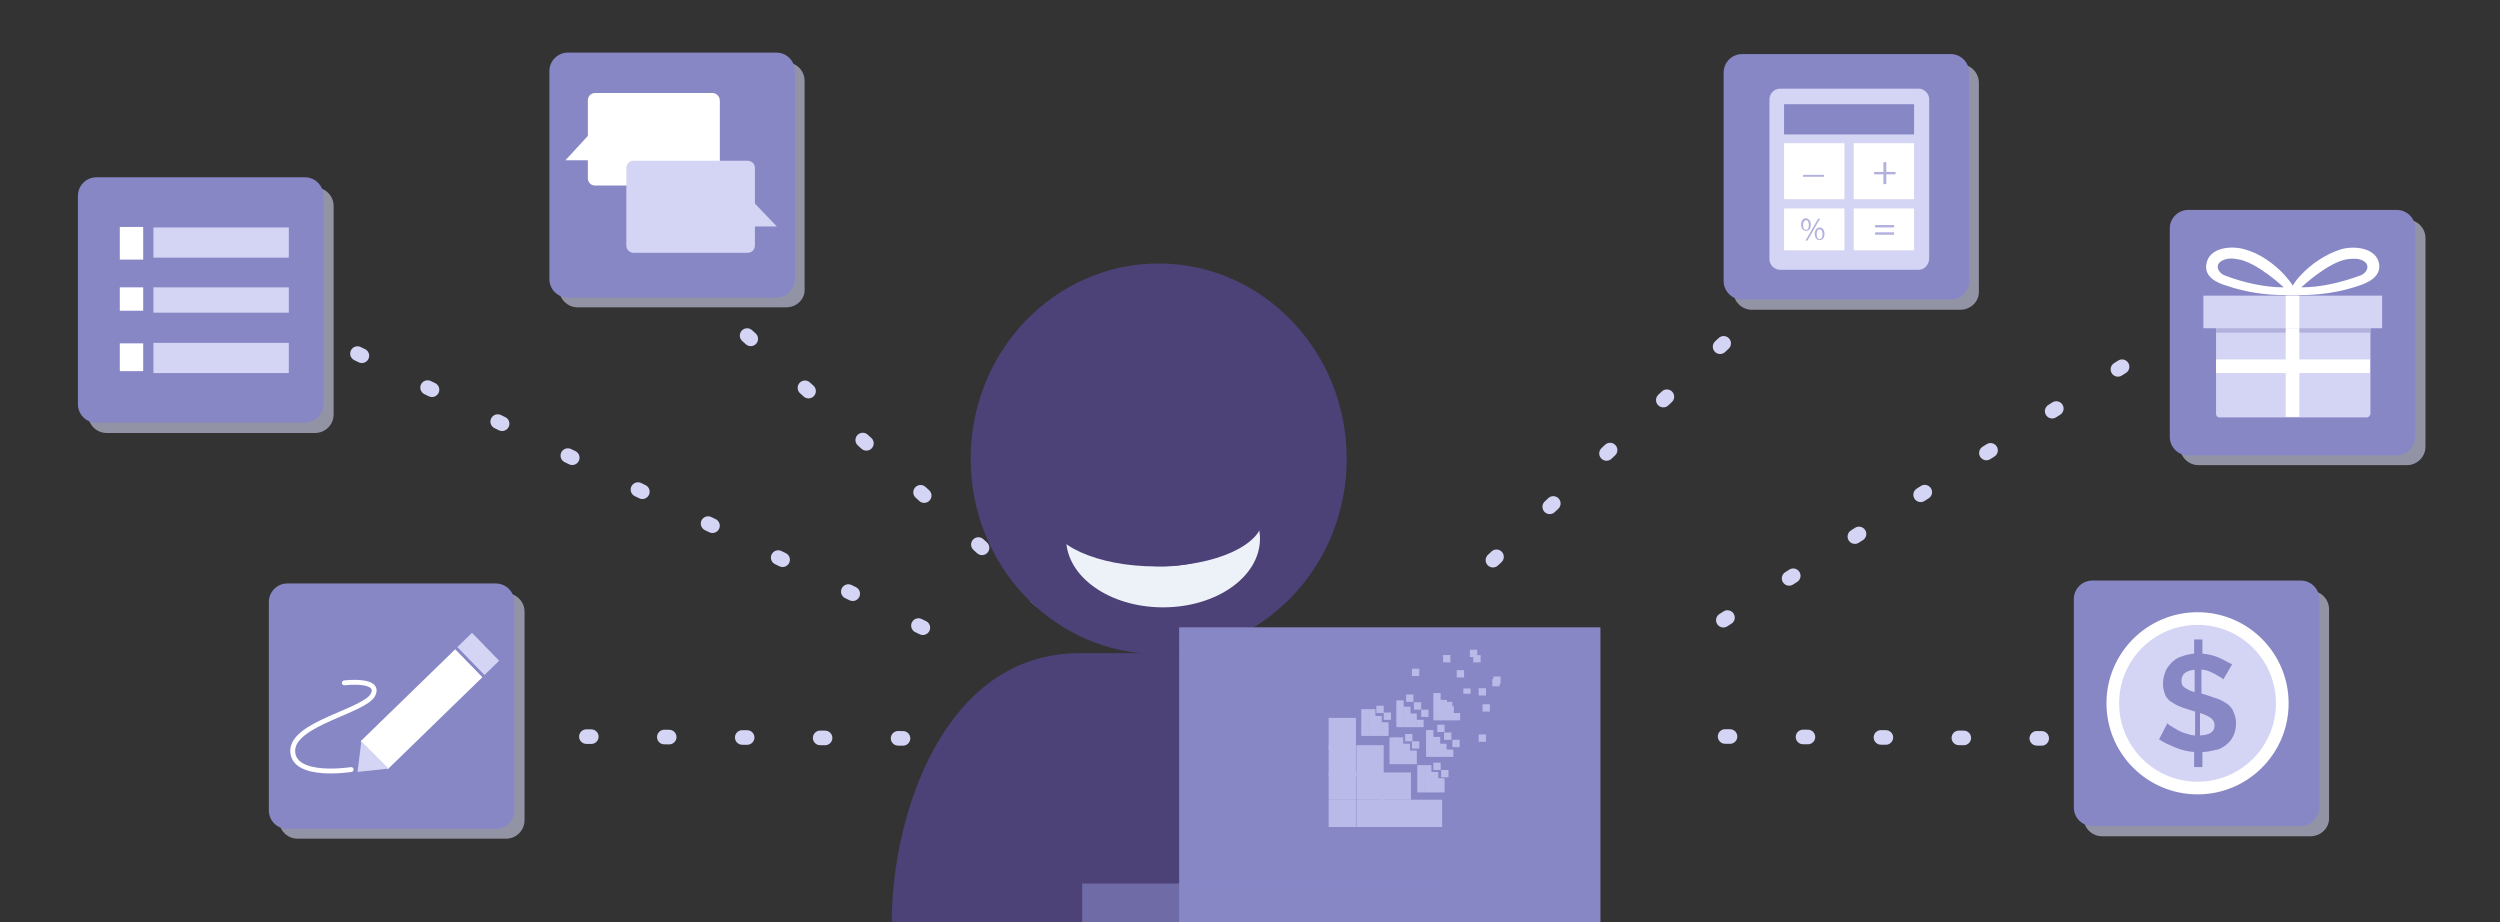 <?xml version="1.0" encoding="utf-8"?>
<!-- Generator: Adobe Illustrator 19.2.0, SVG Export Plug-In . SVG Version: 6.00 Build 0)  -->
<svg version="1.1" id="Layer_1" xmlns="http://www.w3.org/2000/svg" xmlns:xlink="http://www.w3.org/1999/xlink" x="0px" y="0px"
	 viewBox="0 0 513.3 189.3" style="enable-background:new 0 0 513.3 189.3;" xml:space="preserve">
<rect x="0" y="0" width="513.3" height="189.3" fill="#333333" stroke="none"/>
<style type="text/css">
	
		.st0{fill:none;stroke:#D4D4F4;stroke-width:3;stroke-linecap:round;stroke-linejoin:round;stroke-miterlimit:10;stroke-dasharray:1,15;}
	.st1{opacity:0.6;fill:#D4D4F4;enable-background:new    ;}
	.st2{fill:#8787C6;}
	.st3{fill:#4C4277;}
	.st4{fill:#EDF2F9;}
	.st5{opacity:0.6;fill:#8787C6;enable-background:new    ;}
	.st6{fill:#BABAE8;}
	.st7{clip-path:url(#SVGID_2_);fill:#BABAE8;}
	.st8{fill:#FFFFFF;}
	.st9{fill:#D4D4F4;}
	.st10{fill:none;stroke:#FFFFFF;stroke-linecap:round;stroke-miterlimit:10;}
	.st11{fill:#B2B1DD;}
</style>
<line class="st0" x1="353.9" y1="70.5" x2="302.5" y2="118.8"/>
<path class="st1" d="M402.5,63.6h-42.8c-2.1,0-3.8-1.7-3.8-3.8V17c0-2.1,1.7-3.8,3.8-3.8h42.8c2.1,0,3.8,1.7,3.8,3.8v42.8
	C406.4,61.9,404.6,63.6,402.5,63.6z"/>
<path class="st1" d="M494.2,95.5h-42.8c-2.1,0-3.8-1.7-3.8-3.8V48.9c0-2.1,1.7-3.8,3.8-3.8h42.8c2.1,0,3.8,1.7,3.8,3.8v42.8
	C498,93.8,496.3,95.5,494.2,95.5z"/>
<path class="st1" d="M474.4,171.7h-42.8c-2.1,0-3.8-1.7-3.8-3.8v-42.8c0-2.1,1.7-3.8,3.8-3.8h42.8c2.1,0,3.8,1.7,3.8,3.8v42.8
	C478.3,169.9,476.6,171.7,474.4,171.7z"/>
<path class="st1" d="M161.4,63.1h-42.8c-2.1,0-3.8-1.7-3.8-3.8V16.6c0-2.1,1.7-3.8,3.8-3.8h42.8c2.1,0,3.8,1.7,3.8,3.8v42.8
	C165.3,61.4,163.6,63.1,161.4,63.1z"/>
<path class="st1" d="M103.9,172.2H61.1c-2.1,0-3.8-1.7-3.8-3.8v-42.8c0-2.1,1.7-3.8,3.8-3.8h42.8c2.1,0,3.8,1.7,3.8,3.8v42.8
	C107.7,170.5,106,172.2,103.9,172.2z"/>
<path class="st1" d="M64.7,88.9H21.9c-2.1,0-3.8-1.7-3.8-3.8V42.3c0-2.1,1.7-3.8,3.8-3.8h42.8c2.1,0,3.8,1.7,3.8,3.8v42.8
	C68.5,87.2,66.8,88.9,64.7,88.9z"/>
<line class="st0" x1="185.4" y1="151.6" x2="112.8" y2="151.2"/>
<line class="st0" x1="153.4" y1="68.9" x2="222.9" y2="131.7"/>
<path class="st2" d="M400.5,61.5h-42.8c-2.1,0-3.8-1.7-3.8-3.8V14.9c0-2.1,1.7-3.8,3.8-3.8h42.8c2.1,0,3.8,1.7,3.8,3.8v42.8
	C404.4,59.8,402.6,61.5,400.5,61.5z"/>
<path class="st2" d="M492.1,93.5h-42.8c-2.1,0-3.8-1.7-3.8-3.8V46.9c0-2.1,1.7-3.8,3.8-3.8h42.8c2.1,0,3.8,1.7,3.8,3.8v42.7
	C495.9,91.8,494.2,93.5,492.1,93.5z"/>
<path class="st2" d="M472.4,169.6h-42.8c-2.1,0-3.8-1.7-3.8-3.8v-42.8c0-2.1,1.7-3.8,3.8-3.8h42.8c2.1,0,3.8,1.7,3.8,3.8v42.8
	C476.2,167.9,474.5,169.6,472.4,169.6z"/>
<line class="st0" x1="419.2" y1="151.6" x2="351.3" y2="151.2"/>
<line class="st0" x1="435.7" y1="75.3" x2="346.5" y2="132"/>
<path class="st2" d="M159.4,61.1h-42.8c-2.1,0-3.8-1.7-3.8-3.8V14.6c0-2.1,1.7-3.8,3.8-3.8h42.8c2.1,0,3.8,1.7,3.8,3.8v42.8
	C163.2,59.4,161.5,61.1,159.4,61.1z"/>
<path class="st2" d="M101.8,170.2H59c-2.1,0-3.8-1.7-3.8-3.8v-42.8c0-2.1,1.7-3.8,3.8-3.8h42.8c2.1,0,3.8,1.7,3.8,3.8v42.8
	C105.6,168.5,103.9,170.2,101.8,170.2z"/>
<path class="st2" d="M62.6,86.8H19.8c-2.1,0-3.8-1.7-3.8-3.8V40.2c0-2.1,1.7-3.8,3.8-3.8h42.8c2.1,0,3.8,1.7,3.8,3.8V83
	C66.4,85.1,64.7,86.8,62.6,86.8z"/>
<ellipse class="st3" cx="237.9" cy="94.2" rx="38.6" ry="40.1"/>
<g>
	<path class="st3" d="M293.2,188.6c0-21-10.1-54.5-38-54.5h-33.5c-28.2,0-38.6,33.8-38.6,55.1v0.3h110.1L293.2,188.6L293.2,188.6z"
		/>
</g>
<g>
	<path class="st4" d="M257.6,105.9c-2.1,6-9.7,10.4-18.8,10.4c-9.1,0-16.7-4.4-18.8-10.4c-0.7,1.4-1.1,3-1.1,4.7
		c0,7.8,8.9,14.1,19.9,14.1s19.9-6.3,19.9-14.1C258.7,109,258.3,107.4,257.6,105.9z"/>
</g>
<ellipse class="st3" cx="237.4" cy="106.4" rx="21.9" ry="9.9"/>
<rect x="242.1" y="128.8" class="st2" width="86.5" height="60.5"/>
<rect x="222.2" y="181.4" class="st5" width="71.8" height="8"/>
<g>
	<g>
		<g>
			<rect x="272.8" y="147.4" class="st6" width="5.6" height="6.4"/>
		</g>
		<g>
			<rect x="272.8" y="153" class="st6" width="5.6" height="6.4"/>
		</g>
		<g>
			<rect x="272.8" y="158.6" class="st6" width="5.6" height="5.6"/>
		</g>
		<g>
			<rect x="272.8" y="164.2" class="st6" width="5.6" height="5.6"/>
		</g>
		<g>
			<rect x="279.5" y="145.6" class="st6" width="1.5" height="1.5"/>
		</g>
		<g>
			<rect x="279.5" y="147" class="st6" width="1.5" height="1.5"/>
		</g>
		<g>
			<rect x="279.5" y="148.3" class="st6" width="1.5" height="1.5"/>
		</g>
		<g>
			<rect x="279.5" y="149.6" class="st6" width="1.5" height="1.5"/>
		</g>
		<g>
			<rect x="280.9" y="145.6" class="st6" width="1.5" height="1.5"/>
		</g>
		<g>
			<rect x="280.9" y="147" class="st6" width="1.5" height="1.5"/>
		</g>
		<g>
			<rect x="280.9" y="148.3" class="st6" width="1.5" height="1.5"/>
		</g>
		<g>
			<rect x="280.9" y="149.6" class="st6" width="1.5" height="1.5"/>
		</g>
		<g>
			<rect x="282.6" y="144.9" class="st6" width="1.5" height="1.5"/>
		</g>
		<g>
			<rect x="282.2" y="147" class="st6" width="1.5" height="1.5"/>
		</g>
		<g>
			<rect x="282.2" y="148.3" class="st6" width="1.5" height="1.5"/>
		</g>
		<g>
			<rect x="282.2" y="149.6" class="st6" width="1.5" height="1.5"/>
		</g>
		<g>
			<rect x="289.9" y="137.3" class="st6" width="1.5" height="1.5"/>
		</g>
		<g>
			<rect x="284.1" y="146.3" class="st6" width="1.5" height="1.5"/>
		</g>
		<g>
			<rect x="283.6" y="148.3" class="st6" width="1.5" height="1.5"/>
		</g>
		<g>
			<rect x="283.6" y="149.6" class="st6" width="1.5" height="1.5"/>
		</g>
		<g>
			<rect x="278.5" y="153" class="st6" width="5.6" height="6.4"/>
		</g>
		<g>
			<rect x="278.5" y="158.6" class="st6" width="5.6" height="5.6"/>
		</g>
		<g>
			<rect x="278.5" y="164.2" class="st6" width="5.6" height="5.6"/>
		</g>
		<g>
			<rect x="286.7" y="143.8" class="st6" width="1.5" height="1.5"/>
		</g>
		<g>
			<rect x="286.7" y="145.1" class="st6" width="1.5" height="1.5"/>
		</g>
		<g>
			<rect x="286.7" y="146.5" class="st6" width="1.5" height="1.5"/>
		</g>
		<g>
			<rect x="286.7" y="147.8" class="st6" width="1.5" height="1.5"/>
		</g>
		<g>
			<rect x="288.7" y="142.6" class="st6" width="1.5" height="1.5"/>
		</g>
		<g>
			<rect x="288.1" y="145.1" class="st6" width="1.5" height="1.5"/>
		</g>
		<g>
			<rect x="288.1" y="146.5" class="st6" width="1.5" height="1.5"/>
		</g>
		<g>
			<rect x="288.1" y="147.8" class="st6" width="1.5" height="1.5"/>
		</g>
		<g>
			<rect x="296.3" y="134.5" class="st6" width="1.5" height="1.5"/>
		</g>
		<g>
			<rect x="290.3" y="144.2" class="st6" width="1.5" height="1.5"/>
		</g>
		<g>
			<rect x="289.4" y="146.5" class="st6" width="1.5" height="1.5"/>
		</g>
		<g>
			<rect x="289.4" y="147.8" class="st6" width="1.5" height="1.5"/>
		</g>
		<g>
			<rect x="302.5" y="134.5" class="st6" width="1.5" height="1.5"/>
		</g>
		<g>
			<rect x="299.1" y="137.6" class="st6" width="1.5" height="1.5"/>
		</g>
		<g>
			<rect x="291.8" y="145.7" class="st6" width="1.5" height="1.5"/>
		</g>
		<g>
			<rect x="290.8" y="147.8" class="st6" width="1.5" height="1.5"/>
		</g>
		<g>
			<rect x="285.3" y="151.4" class="st6" width="1.5" height="1.5"/>
		</g>
		<g>
			<rect x="285.3" y="152.7" class="st6" width="1.5" height="1.5"/>
		</g>
		<g>
			<rect x="285.3" y="154.1" class="st6" width="1.5" height="1.5"/>
		</g>
		<g>
			<rect x="285.3" y="155.4" class="st6" width="1.5" height="1.5"/>
		</g>
		<g>
			<rect x="286.6" y="151.4" class="st6" width="1.5" height="1.5"/>
		</g>
		<g>
			<rect x="286.6" y="152.7" class="st6" width="1.5" height="1.5"/>
		</g>
		<g>
			<rect x="286.6" y="154.1" class="st6" width="1.5" height="1.5"/>
		</g>
		<g>
			<rect x="286.6" y="155.4" class="st6" width="1.5" height="1.5"/>
		</g>
		<g>
			<rect x="288.5" y="150.7" class="st6" width="1.5" height="1.5"/>
		</g>
		<g>
			<rect x="288" y="152.7" class="st6" width="1.5" height="1.5"/>
		</g>
		<g>
			<rect x="288" y="154.1" class="st6" width="1.5" height="1.5"/>
		</g>
		<g>
			<rect x="288" y="155.4" class="st6" width="1.5" height="1.5"/>
		</g>
		<g>
			<rect x="296.7" y="144.1" class="st6" width="1.5" height="1.5"/>
		</g>
		<g>
			<rect x="289.9" y="152.2" class="st6" width="1.5" height="1.5"/>
		</g>
		<g>
			<rect x="289.4" y="154.1" class="st6" width="1.5" height="1.5"/>
		</g>
		<g>
			<rect x="289.4" y="155.4" class="st6" width="1.5" height="1.5"/>
		</g>
		<g>
			<rect x="283.3" y="158.6" class="st6" width="6.4" height="5.6"/>
		</g>
		<g>
			<rect x="283.3" y="164.2" class="st6" width="6.4" height="5.6"/>
		</g>
		<g>
			<rect x="294.3" y="142.3" class="st6" width="1.5" height="1.5"/>
		</g>
		<g>
			<rect x="294.3" y="143.7" class="st6" width="1.5" height="1.5"/>
		</g>
		<g>
			<rect x="294.3" y="145" class="st6" width="1.5" height="1.5"/>
		</g>
		<g>
			<rect x="294.3" y="146.4" class="st6" width="1.5" height="1.5"/>
		</g>
		<g>
			<rect x="301.8" y="133.4" class="st6" width="1.5" height="1.5"/>
		</g>
		<g>
			<rect x="295.6" y="143.7" class="st6" width="1.5" height="1.5"/>
		</g>
		<g>
			<rect x="295.6" y="145" class="st6" width="1.5" height="1.5"/>
		</g>
		<g>
			<rect x="295.6" y="146.4" class="st6" width="1.5" height="1.5"/>
		</g>
		<g>
			<g>
				<g>
					<g>
						<rect id="SVGID_9_" x="300.5" y="141.4" class="st6" width="1.4" height="1"/>
					</g>
					<g>
						<defs>
							<rect id="SVGID_1_" x="300.5" y="141.4" width="1.4" height="1"/>
						</defs>
						<clipPath id="SVGID_2_">
							<use xlink:href="#SVGID_1_"  style="overflow:visible;"/>
						</clipPath>
						<rect x="300.5" y="141.4" class="st7" width="1.4" height="1"/>
					</g>
				</g>
			</g>
		</g>
		<g>
			<rect x="297" y="145" class="st6" width="1.5" height="1.5"/>
		</g>
		<g>
			<rect x="297" y="146.4" class="st6" width="1.5" height="1.5"/>
		</g>
		<g>
			<rect x="306.4" y="139.4" class="st6" width="1.5" height="1.5"/>
		</g>
		<g>
			<rect x="298.3" y="146.4" class="st6" width="1.5" height="1.5"/>
		</g>
		<g>
			<rect x="292.8" y="149.9" class="st6" width="1.5" height="1.5"/>
		</g>
		<g>
			<rect x="292.8" y="151.3" class="st6" width="1.5" height="1.5"/>
		</g>
		<g>
			<rect x="292.8" y="152.7" class="st6" width="1.5" height="1.5"/>
		</g>
		<g>
			<rect x="292.8" y="153.9" class="st6" width="1.5" height="1.5"/>
		</g>
		<g>
			<rect x="295.1" y="148.8" class="st6" width="1.5" height="1.5"/>
		</g>
		<g>
			<rect x="294.2" y="151.3" class="st6" width="1.5" height="1.5"/>
		</g>
		<g>
			<rect x="294.2" y="152.7" class="st6" width="1.5" height="1.5"/>
		</g>
		<g>
			<rect x="294.2" y="153.9" class="st6" width="1.5" height="1.5"/>
		</g>
		<g>
			<rect x="303.6" y="141.3" class="st6" width="1.5" height="1.5"/>
		</g>
		<g>
			<rect x="296.5" y="150.4" class="st6" width="1.5" height="1.5"/>
		</g>
		<g>
			<rect x="295.5" y="152.7" class="st6" width="1.5" height="1.5"/>
		</g>
		<g>
			<rect x="295.5" y="153.9" class="st6" width="1.5" height="1.5"/>
		</g>
		<g>
			<rect x="306.6" y="138.9" class="st6" width="1.5" height="1.5"/>
		</g>
		<g>
			<rect x="304.4" y="144.6" class="st6" width="1.5" height="1.5"/>
		</g>
		<g>
			<rect x="298.2" y="151.9" class="st6" width="1.5" height="1.5"/>
		</g>
		<g>
			<rect x="296.9" y="153.9" class="st6" width="1.5" height="1.5"/>
		</g>
		<g>
			<rect x="291" y="157.1" class="st6" width="1.5" height="1.5"/>
		</g>
		<g>
			<rect x="291" y="158.5" class="st6" width="1.5" height="1.5"/>
		</g>
		<g>
			<rect x="291" y="159.8" class="st6" width="1.5" height="1.5"/>
		</g>
		<g>
			<rect x="291" y="161.2" class="st6" width="1.5" height="1.5"/>
		</g>
		<g>
			<rect x="292.4" y="157.1" class="st6" width="1.5" height="1.5"/>
		</g>
		<g>
			<rect x="292.4" y="158.5" class="st6" width="1.5" height="1.5"/>
		</g>
		<g>
			<rect x="292.4" y="159.8" class="st6" width="1.5" height="1.5"/>
		</g>
		<g>
			<rect x="292.4" y="161.2" class="st6" width="1.5" height="1.5"/>
		</g>
		<g>
			<rect x="294.3" y="156.6" class="st6" width="1.5" height="1.5"/>
		</g>
		<g>
			<rect x="293.8" y="158.5" class="st6" width="1.5" height="1.5"/>
		</g>
		<g>
			<rect x="293.8" y="159.8" class="st6" width="1.5" height="1.5"/>
		</g>
		<g>
			<rect x="293.8" y="161.2" class="st6" width="1.5" height="1.5"/>
		</g>
		<g>
			<rect x="303.6" y="150.8" class="st6" width="1.5" height="1.5"/>
		</g>
		<g>
			<rect x="295.9" y="158.1" class="st6" width="1.5" height="1.5"/>
		</g>
		<g>
			<rect x="295.1" y="159.8" class="st6" width="1.5" height="1.5"/>
		</g>
		<g>
			<rect x="295.1" y="161.2" class="st6" width="1.5" height="1.5"/>
		</g>
		<g>
			<rect x="289.7" y="164.2" class="st6" width="6.4" height="5.6"/>
		</g>
	</g>
</g>
<line class="st0" x1="73.4" y1="72.6" x2="195.5" y2="131.8"/>
<rect x="73" y="141.7" transform="matrix(0.717 -0.697 0.697 0.717 -77.067 101.481)" class="st8" width="27.1" height="8"/>
<rect x="96.1" y="130.3" transform="matrix(0.717 -0.697 0.697 0.717 -65.823 106.413)" class="st9" width="4.2" height="8"/>
<polygon class="st9" points="73.4,158.5 74.2,152.2 79.8,157.8 "/>
<path class="st10" d="M72.1,158c0,0-11.9,1.9-12-3.8C60,148.5,75,146,76.6,142.6c1.6-3.3-5.9-2.4-5.9-2.4"/>
<path class="st9" d="M393.9,55.4h-28.4c-1.2,0-2.2-1-2.2-2.2V20.4c0-1.2,1-2.2,2.2-2.2h28.4c1.2,0,2.2,1,2.2,2.2v32.8
	C396,54.4,395.1,55.4,393.9,55.4z"/>
<rect x="366.3" y="21.4" class="st2" width="26.7" height="6.2"/>
<rect x="366.3" y="29.4" class="st8" width="12.4" height="11.5"/>
<rect x="380.6" y="29.4" class="st8" width="12.4" height="11.5"/>
<rect x="366.3" y="42.8" class="st8" width="12.4" height="8.6"/>
<rect x="380.6" y="42.8" class="st8" width="12.4" height="8.6"/>
<g>
	<path class="st11" d="M387.3,33.3v2h1.9v0.5h-1.9v2h-0.6v-2h-1.9v-0.5h1.9v-2H387.3z"/>
</g>
<g>
	<path class="st11" d="M371.8,46.1c0,1-0.5,1.3-1,1.3s-1-0.5-1-1.3s0.5-1.3,1-1.3C371.4,44.9,371.8,45.4,371.8,46.1z M370.2,46.2
		c0,0.6,0.2,1,0.6,1c0.4,0,0.6-0.4,0.6-1s-0.2-1-0.6-1C370.4,45.3,370.2,45.7,370.2,46.2z M370.7,49.4l2.6-4.5h0.4l-2.6,4.5H370.7z
		 M374.6,48c0,1-0.5,1.3-1,1.3c-0.6,0-1-0.5-1-1.3s0.5-1.3,1-1.3C374.2,46.7,374.6,47.2,374.6,48z M373,48.1c0,0.6,0.2,1,0.6,1
		c0.4,0,0.6-0.4,0.6-1c0-0.6-0.2-1-0.6-1C373.2,47,373,47.5,373,48.1z"/>
</g>
<g>
	<path class="st11" d="M385,46.7v-0.5h3.9v0.5H385z M385,48.2v-0.5h3.9v0.5H385z"/>
</g>
<g>
	<path class="st11" d="M374.5,35.9v0.4h-4.3v-0.4H374.5z"/>
</g>
<rect x="24.6" y="46.6" class="st8" width="4.8" height="6.7"/>
<rect x="31.5" y="46.7" class="st9" width="27.8" height="6.2"/>
<rect x="24.6" y="59" class="st8" width="4.8" height="4.8"/>
<rect x="31.5" y="59" class="st9" width="27.8" height="5.2"/>
<rect x="24.6" y="70.5" class="st8" width="4.8" height="5.7"/>
<rect x="31.5" y="70.4" class="st9" width="27.8" height="6.2"/>
<g>
	<path class="st8" d="M146.3,19.1h-24.1c-0.9,0-1.5,0.7-1.5,1.5v7.3l-4.6,5h4.6v3.7c0,0.9,0.7,1.5,1.5,1.5h24.1
		c0.9,0,1.5-0.7,1.5-1.5V20.7C147.8,19.8,147.1,19.1,146.3,19.1z"/>
	<path class="st9" d="M159.5,46.5l-4.5-4.7v-7.3c0-0.9-0.7-1.5-1.5-1.5h-23.4c-0.9,0-1.5,0.7-1.5,1.5v15.9c0,0.9,0.7,1.5,1.5,1.5
		h23.4c0.9,0,1.5-0.7,1.5-1.5v-3.9H159.5z"/>
</g>
<path class="st9" d="M486,85.7h-30.3c-0.4,0-0.7-0.3-0.7-0.7V66.8c0-0.4,0.3-0.7,0.7-0.7H486c0.4,0,0.7,0.3,0.7,0.7V85
	C486.6,85.4,486.3,85.7,486,85.7z"/>
<rect x="455" y="73.8" class="st8" width="31.6" height="2.8"/>
<g>
	<path class="st8" d="M488.5,54.3c-0.5-3.5-5.2-3.9-7.9-3.1c-3.1,1-6.1,3-8.2,5.3c-0.7,0.7-1.2,1.4-1.7,2.2c0,0,0,0.1-0.1,0.1
		c-0.2,0.4-0.7,1.8-1.2,1.8h2.8c4,0,8.2-0.6,12-1.9C486.1,58.1,488.8,56.9,488.5,54.3z M484.5,56.6c-3.8,1.4-8,2.4-12,2.4
		c0,0,5.6-5.3,9.6-5.8c1-0.1,2.3-0.2,3.2,0.4C486.8,54.5,485.9,56.2,484.5,56.6z"/>
</g>
<g>
	<path class="st8" d="M457.3,58.7c3.8,1.3,7.9,1.9,12,1.9h2.8c-0.5,0-1-1.4-1.2-1.8c0,0,0-0.1-0.1-0.1c-0.5-0.8-1.1-1.5-1.7-2.2
		c-2.2-2.4-5.2-4.5-8.2-5.3c-2.6-0.8-7.4-0.5-7.9,3.1C452.6,56.9,455.2,58.1,457.3,58.7z M456.1,53.6c1-0.6,2.2-0.6,3.2-0.4
		c4,0.5,9.6,5.8,9.6,5.8c-4,0-8.3-1-12-2.4C455.6,56.2,454.6,54.5,456.1,53.6z"/>
</g>
<rect x="455" y="67.3" class="st11" width="31.6" height="1"/>
<rect x="469.3" y="67.3" class="st8" width="2.8" height="18.3"/>
<rect x="452.4" y="60.7" class="st9" width="36.7" height="6.7"/>
<rect x="469.3" y="60.7" class="st8" width="2.8" height="6.7"/>
<circle class="st8" cx="451.2" cy="144.4" r="18.7"/>
<circle class="st9" cx="451.2" cy="144.4" r="16.1"/>
<g>
	<g>
		<path class="st2" d="M456.5,139.5c-0.1-0.1-0.3-0.3-0.7-0.5c-0.3-0.2-0.7-0.4-1-0.6c-0.4-0.2-0.9-0.4-1.3-0.6
			c-0.5-0.2-1-0.3-1.5-0.3v4.9l0.7,0.2c1,0.3,1.8,0.6,2.7,0.9c0.8,0.3,1.4,0.7,2,1.1c0.6,0.5,1,1,1.2,1.6c0.3,0.7,0.5,1.4,0.5,2.3
			c0,1-0.2,1.9-0.6,2.7c-0.4,0.8-0.9,1.3-1.5,1.8c-0.7,0.5-1.3,0.9-2.2,1c-0.9,0.2-1.7,0.4-2.6,0.4v3.1h-1.7v-3.1
			c-1.3-0.1-2.6-0.4-3.8-0.9s-2.4-1-3.4-1.7l1.7-3.3c0.2,0.2,0.4,0.4,0.8,0.6c0.4,0.3,0.9,0.5,1.3,0.8c0.6,0.3,1,0.5,1.7,0.7
			c0.7,0.2,1.2,0.4,1.9,0.4v-4.9l-1-0.3c-1-0.3-1.8-0.6-2.5-0.9c-0.7-0.3-1.2-0.7-1.7-1c-0.5-0.4-0.9-1-1-1.4
			c-0.2-0.6-0.4-1.2-0.4-2c0-1,0.2-1.8,0.5-2.6c0.3-0.8,0.8-1.3,1.3-1.9c0.6-0.5,1.2-1,2-1.2c0.8-0.3,1.6-0.5,2.6-0.6v-2.9h1.7v2.9
			c1.2,0.1,2.4,0.4,3.3,0.8c1,0.4,1.9,1,2.8,1.4L456.5,139.5z M447.9,139.8c0,0.7,0.2,1.1,0.7,1.4c0.5,0.3,1.1,0.7,2,0.9v-4.6
			C448.8,137.7,447.9,138.4,447.9,139.8z M454.7,148.9c0-0.7-0.3-1.1-0.8-1.5c-0.6-0.4-1.2-0.7-2.2-1v4.6
			C453.7,150.9,454.7,150.3,454.7,148.9z"/>
	</g>
</g>
</svg>
